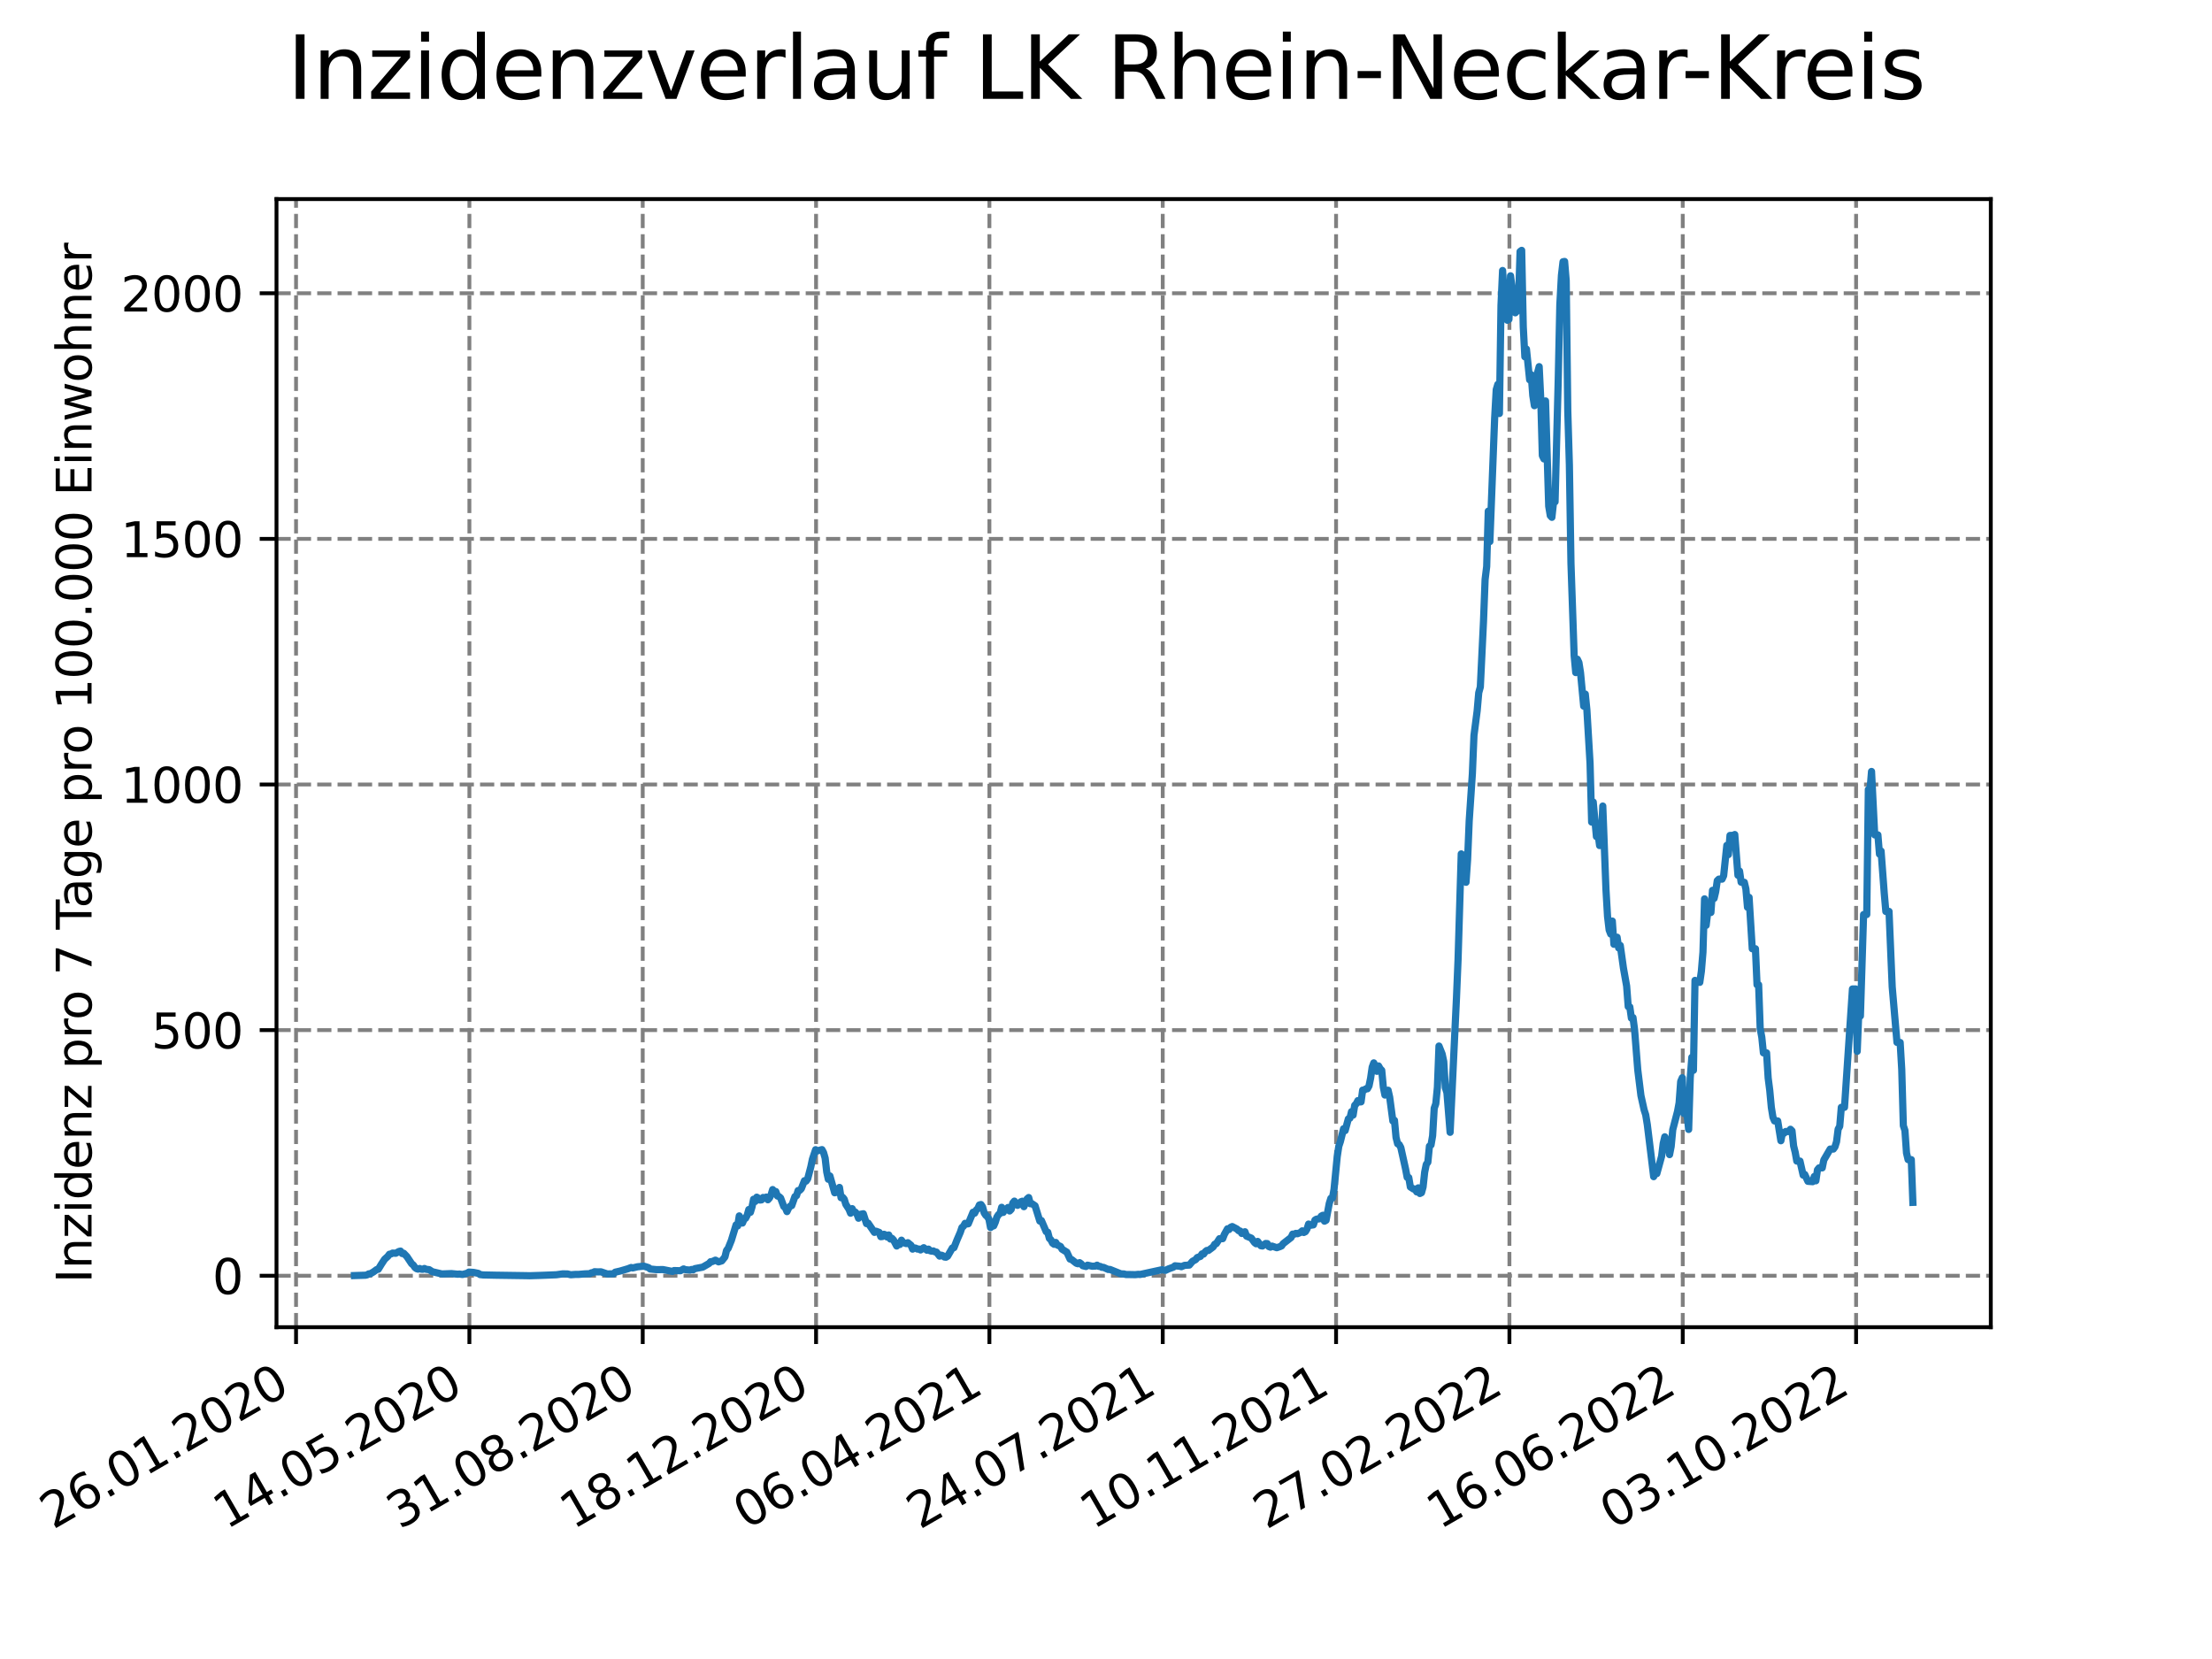 <?xml version="1.0" encoding="utf-8" standalone="no"?>
<!DOCTYPE svg PUBLIC "-//W3C//DTD SVG 1.1//EN"
  "http://www.w3.org/Graphics/SVG/1.1/DTD/svg11.dtd">
<svg xmlns:xlink="http://www.w3.org/1999/xlink" width="460.8pt" height="345.6pt" viewBox="0 0 460.8 345.6" xmlns="http://www.w3.org/2000/svg" version="1.1">
 <defs>
  <style type="text/css">*{stroke-linejoin: round; stroke-linecap: butt}</style>
 </defs>
 <g id="figure_1">
  <g id="patch_1">
   <path d="M 0 345.6 
L 460.8 345.6 
L 460.8 0 
L 0 0 
z
" style="fill: #ffffff"/>
  </g>
  <g id="axes_1">
   <g id="patch_2">
    <path d="M 57.6 276.48 
L 414.72 276.48 
L 414.72 41.472 
L 57.6 41.472 
z
" style="fill: #ffffff"/>
   </g>
   <g id="matplotlib.axis_1">
    <g id="xtick_1">
     <g id="line2d_1">
      <path d="M 61.672 276.48 
L 61.672 41.472 
" clip-path="url(#pbc1556f352)" style="fill: none; stroke-dasharray: 2.96,1.28; stroke-dashoffset: 0; stroke: #808080; stroke-width: 0.8"/>
     </g>
     <g id="line2d_2">
      <defs>
       <path id="m640ee817ec" d="M 0 0 
L 0 3.5 
" style="stroke: #000000; stroke-width: 0.8"/>
      </defs>
      <g>
       <use xlink:href="#m640ee817ec" x="61.672" y="276.48" style="stroke: #000000; stroke-width: 0.8"/>
      </g>
     </g>
     <g id="text_1">
      <!-- 26.01.2020 -->
      <g transform="translate(11.047 318.689) rotate(-30) scale(0.1 -0.1)">
       <defs>
        <path id="DejaVuSans-32" d="M 1228 531 
L 3431 531 
L 3431 0 
L 469 0 
L 469 531 
Q 828 903 1448 1529 
Q 2069 2156 2228 2338 
Q 2531 2678 2651 2914 
Q 2772 3150 2772 3378 
Q 2772 3750 2511 3984 
Q 2250 4219 1831 4219 
Q 1534 4219 1204 4116 
Q 875 4013 500 3803 
L 500 4441 
Q 881 4594 1212 4672 
Q 1544 4750 1819 4750 
Q 2544 4750 2975 4387 
Q 3406 4025 3406 3419 
Q 3406 3131 3298 2873 
Q 3191 2616 2906 2266 
Q 2828 2175 2409 1742 
Q 1991 1309 1228 531 
z
" transform="scale(0.016)"/>
        <path id="DejaVuSans-36" d="M 2113 2584 
Q 1688 2584 1439 2293 
Q 1191 2003 1191 1497 
Q 1191 994 1439 701 
Q 1688 409 2113 409 
Q 2538 409 2786 701 
Q 3034 994 3034 1497 
Q 3034 2003 2786 2293 
Q 2538 2584 2113 2584 
z
M 3366 4563 
L 3366 3988 
Q 3128 4100 2886 4159 
Q 2644 4219 2406 4219 
Q 1781 4219 1451 3797 
Q 1122 3375 1075 2522 
Q 1259 2794 1537 2939 
Q 1816 3084 2150 3084 
Q 2853 3084 3261 2657 
Q 3669 2231 3669 1497 
Q 3669 778 3244 343 
Q 2819 -91 2113 -91 
Q 1303 -91 875 529 
Q 447 1150 447 2328 
Q 447 3434 972 4092 
Q 1497 4750 2381 4750 
Q 2619 4750 2861 4703 
Q 3103 4656 3366 4563 
z
" transform="scale(0.016)"/>
        <path id="DejaVuSans-2e" d="M 684 794 
L 1344 794 
L 1344 0 
L 684 0 
L 684 794 
z
" transform="scale(0.016)"/>
        <path id="DejaVuSans-30" d="M 2034 4250 
Q 1547 4250 1301 3770 
Q 1056 3291 1056 2328 
Q 1056 1369 1301 889 
Q 1547 409 2034 409 
Q 2525 409 2770 889 
Q 3016 1369 3016 2328 
Q 3016 3291 2770 3770 
Q 2525 4250 2034 4250 
z
M 2034 4750 
Q 2819 4750 3233 4129 
Q 3647 3509 3647 2328 
Q 3647 1150 3233 529 
Q 2819 -91 2034 -91 
Q 1250 -91 836 529 
Q 422 1150 422 2328 
Q 422 3509 836 4129 
Q 1250 4750 2034 4750 
z
" transform="scale(0.016)"/>
        <path id="DejaVuSans-31" d="M 794 531 
L 1825 531 
L 1825 4091 
L 703 3866 
L 703 4441 
L 1819 4666 
L 2450 4666 
L 2450 531 
L 3481 531 
L 3481 0 
L 794 0 
L 794 531 
z
" transform="scale(0.016)"/>
       </defs>
       <use xlink:href="#DejaVuSans-32"/>
       <use xlink:href="#DejaVuSans-36" x="63.623"/>
       <use xlink:href="#DejaVuSans-2e" x="127.246"/>
       <use xlink:href="#DejaVuSans-30" x="159.033"/>
       <use xlink:href="#DejaVuSans-31" x="222.656"/>
       <use xlink:href="#DejaVuSans-2e" x="286.279"/>
       <use xlink:href="#DejaVuSans-32" x="318.066"/>
       <use xlink:href="#DejaVuSans-30" x="381.689"/>
       <use xlink:href="#DejaVuSans-32" x="445.312"/>
       <use xlink:href="#DejaVuSans-30" x="508.936"/>
      </g>
     </g>
    </g>
    <g id="xtick_2">
     <g id="line2d_3">
      <path d="M 97.782 276.48 
L 97.782 41.472 
" clip-path="url(#pbc1556f352)" style="fill: none; stroke-dasharray: 2.96,1.28; stroke-dashoffset: 0; stroke: #808080; stroke-width: 0.8"/>
     </g>
     <g id="line2d_4">
      <g>
       <use xlink:href="#m640ee817ec" x="97.782" y="276.48" style="stroke: #000000; stroke-width: 0.8"/>
      </g>
     </g>
     <g id="text_2">
      <!-- 14.05.2020 -->
      <g transform="translate(47.156 318.689) rotate(-30) scale(0.1 -0.1)">
       <defs>
        <path id="DejaVuSans-34" d="M 2419 4116 
L 825 1625 
L 2419 1625 
L 2419 4116 
z
M 2253 4666 
L 3047 4666 
L 3047 1625 
L 3713 1625 
L 3713 1100 
L 3047 1100 
L 3047 0 
L 2419 0 
L 2419 1100 
L 313 1100 
L 313 1709 
L 2253 4666 
z
" transform="scale(0.016)"/>
        <path id="DejaVuSans-35" d="M 691 4666 
L 3169 4666 
L 3169 4134 
L 1269 4134 
L 1269 2991 
Q 1406 3038 1543 3061 
Q 1681 3084 1819 3084 
Q 2600 3084 3056 2656 
Q 3513 2228 3513 1497 
Q 3513 744 3044 326 
Q 2575 -91 1722 -91 
Q 1428 -91 1123 -41 
Q 819 9 494 109 
L 494 744 
Q 775 591 1075 516 
Q 1375 441 1709 441 
Q 2250 441 2565 725 
Q 2881 1009 2881 1497 
Q 2881 1984 2565 2268 
Q 2250 2553 1709 2553 
Q 1456 2553 1204 2497 
Q 953 2441 691 2322 
L 691 4666 
z
" transform="scale(0.016)"/>
       </defs>
       <use xlink:href="#DejaVuSans-31"/>
       <use xlink:href="#DejaVuSans-34" x="63.623"/>
       <use xlink:href="#DejaVuSans-2e" x="127.246"/>
       <use xlink:href="#DejaVuSans-30" x="159.033"/>
       <use xlink:href="#DejaVuSans-35" x="222.656"/>
       <use xlink:href="#DejaVuSans-2e" x="286.279"/>
       <use xlink:href="#DejaVuSans-32" x="318.066"/>
       <use xlink:href="#DejaVuSans-30" x="381.689"/>
       <use xlink:href="#DejaVuSans-32" x="445.312"/>
       <use xlink:href="#DejaVuSans-30" x="508.936"/>
      </g>
     </g>
    </g>
    <g id="xtick_3">
     <g id="line2d_5">
      <path d="M 133.891 276.48 
L 133.891 41.472 
" clip-path="url(#pbc1556f352)" style="fill: none; stroke-dasharray: 2.96,1.28; stroke-dashoffset: 0; stroke: #808080; stroke-width: 0.8"/>
     </g>
     <g id="line2d_6">
      <g>
       <use xlink:href="#m640ee817ec" x="133.891" y="276.48" style="stroke: #000000; stroke-width: 0.8"/>
      </g>
     </g>
     <g id="text_3">
      <!-- 31.08.2020 -->
      <g transform="translate(83.266 318.689) rotate(-30) scale(0.1 -0.1)">
       <defs>
        <path id="DejaVuSans-33" d="M 2597 2516 
Q 3050 2419 3304 2112 
Q 3559 1806 3559 1356 
Q 3559 666 3084 287 
Q 2609 -91 1734 -91 
Q 1441 -91 1130 -33 
Q 819 25 488 141 
L 488 750 
Q 750 597 1062 519 
Q 1375 441 1716 441 
Q 2309 441 2620 675 
Q 2931 909 2931 1356 
Q 2931 1769 2642 2001 
Q 2353 2234 1838 2234 
L 1294 2234 
L 1294 2753 
L 1863 2753 
Q 2328 2753 2575 2939 
Q 2822 3125 2822 3475 
Q 2822 3834 2567 4026 
Q 2313 4219 1838 4219 
Q 1578 4219 1281 4162 
Q 984 4106 628 3988 
L 628 4550 
Q 988 4650 1302 4700 
Q 1616 4750 1894 4750 
Q 2613 4750 3031 4423 
Q 3450 4097 3450 3541 
Q 3450 3153 3228 2886 
Q 3006 2619 2597 2516 
z
" transform="scale(0.016)"/>
        <path id="DejaVuSans-38" d="M 2034 2216 
Q 1584 2216 1326 1975 
Q 1069 1734 1069 1313 
Q 1069 891 1326 650 
Q 1584 409 2034 409 
Q 2484 409 2743 651 
Q 3003 894 3003 1313 
Q 3003 1734 2745 1975 
Q 2488 2216 2034 2216 
z
M 1403 2484 
Q 997 2584 770 2862 
Q 544 3141 544 3541 
Q 544 4100 942 4425 
Q 1341 4750 2034 4750 
Q 2731 4750 3128 4425 
Q 3525 4100 3525 3541 
Q 3525 3141 3298 2862 
Q 3072 2584 2669 2484 
Q 3125 2378 3379 2068 
Q 3634 1759 3634 1313 
Q 3634 634 3220 271 
Q 2806 -91 2034 -91 
Q 1263 -91 848 271 
Q 434 634 434 1313 
Q 434 1759 690 2068 
Q 947 2378 1403 2484 
z
M 1172 3481 
Q 1172 3119 1398 2916 
Q 1625 2713 2034 2713 
Q 2441 2713 2670 2916 
Q 2900 3119 2900 3481 
Q 2900 3844 2670 4047 
Q 2441 4250 2034 4250 
Q 1625 4250 1398 4047 
Q 1172 3844 1172 3481 
z
" transform="scale(0.016)"/>
       </defs>
       <use xlink:href="#DejaVuSans-33"/>
       <use xlink:href="#DejaVuSans-31" x="63.623"/>
       <use xlink:href="#DejaVuSans-2e" x="127.246"/>
       <use xlink:href="#DejaVuSans-30" x="159.033"/>
       <use xlink:href="#DejaVuSans-38" x="222.656"/>
       <use xlink:href="#DejaVuSans-2e" x="286.279"/>
       <use xlink:href="#DejaVuSans-32" x="318.066"/>
       <use xlink:href="#DejaVuSans-30" x="381.689"/>
       <use xlink:href="#DejaVuSans-32" x="445.312"/>
       <use xlink:href="#DejaVuSans-30" x="508.936"/>
      </g>
     </g>
    </g>
    <g id="xtick_4">
     <g id="line2d_7">
      <path d="M 170.001 276.48 
L 170.001 41.472 
" clip-path="url(#pbc1556f352)" style="fill: none; stroke-dasharray: 2.96,1.28; stroke-dashoffset: 0; stroke: #808080; stroke-width: 0.8"/>
     </g>
     <g id="line2d_8">
      <g>
       <use xlink:href="#m640ee817ec" x="170.001" y="276.48" style="stroke: #000000; stroke-width: 0.8"/>
      </g>
     </g>
     <g id="text_4">
      <!-- 18.12.2020 -->
      <g transform="translate(119.375 318.689) rotate(-30) scale(0.1 -0.1)">
       <use xlink:href="#DejaVuSans-31"/>
       <use xlink:href="#DejaVuSans-38" x="63.623"/>
       <use xlink:href="#DejaVuSans-2e" x="127.246"/>
       <use xlink:href="#DejaVuSans-31" x="159.033"/>
       <use xlink:href="#DejaVuSans-32" x="222.656"/>
       <use xlink:href="#DejaVuSans-2e" x="286.279"/>
       <use xlink:href="#DejaVuSans-32" x="318.066"/>
       <use xlink:href="#DejaVuSans-30" x="381.689"/>
       <use xlink:href="#DejaVuSans-32" x="445.312"/>
       <use xlink:href="#DejaVuSans-30" x="508.936"/>
      </g>
     </g>
    </g>
    <g id="xtick_5">
     <g id="line2d_9">
      <path d="M 206.11 276.48 
L 206.11 41.472 
" clip-path="url(#pbc1556f352)" style="fill: none; stroke-dasharray: 2.96,1.28; stroke-dashoffset: 0; stroke: #808080; stroke-width: 0.8"/>
     </g>
     <g id="line2d_10">
      <g>
       <use xlink:href="#m640ee817ec" x="206.11" y="276.48" style="stroke: #000000; stroke-width: 0.8"/>
      </g>
     </g>
     <g id="text_5">
      <!-- 06.04.2021 -->
      <g transform="translate(155.485 318.689) rotate(-30) scale(0.1 -0.1)">
       <use xlink:href="#DejaVuSans-30"/>
       <use xlink:href="#DejaVuSans-36" x="63.623"/>
       <use xlink:href="#DejaVuSans-2e" x="127.246"/>
       <use xlink:href="#DejaVuSans-30" x="159.033"/>
       <use xlink:href="#DejaVuSans-34" x="222.656"/>
       <use xlink:href="#DejaVuSans-2e" x="286.279"/>
       <use xlink:href="#DejaVuSans-32" x="318.066"/>
       <use xlink:href="#DejaVuSans-30" x="381.689"/>
       <use xlink:href="#DejaVuSans-32" x="445.312"/>
       <use xlink:href="#DejaVuSans-31" x="508.936"/>
      </g>
     </g>
    </g>
    <g id="xtick_6">
     <g id="line2d_11">
      <path d="M 242.22 276.48 
L 242.22 41.472 
" clip-path="url(#pbc1556f352)" style="fill: none; stroke-dasharray: 2.96,1.28; stroke-dashoffset: 0; stroke: #808080; stroke-width: 0.8"/>
     </g>
     <g id="line2d_12">
      <g>
       <use xlink:href="#m640ee817ec" x="242.22" y="276.48" style="stroke: #000000; stroke-width: 0.8"/>
      </g>
     </g>
     <g id="text_6">
      <!-- 24.07.2021 -->
      <g transform="translate(191.594 318.689) rotate(-30) scale(0.1 -0.1)">
       <defs>
        <path id="DejaVuSans-37" d="M 525 4666 
L 3525 4666 
L 3525 4397 
L 1831 0 
L 1172 0 
L 2766 4134 
L 525 4134 
L 525 4666 
z
" transform="scale(0.016)"/>
       </defs>
       <use xlink:href="#DejaVuSans-32"/>
       <use xlink:href="#DejaVuSans-34" x="63.623"/>
       <use xlink:href="#DejaVuSans-2e" x="127.246"/>
       <use xlink:href="#DejaVuSans-30" x="159.033"/>
       <use xlink:href="#DejaVuSans-37" x="222.656"/>
       <use xlink:href="#DejaVuSans-2e" x="286.279"/>
       <use xlink:href="#DejaVuSans-32" x="318.066"/>
       <use xlink:href="#DejaVuSans-30" x="381.689"/>
       <use xlink:href="#DejaVuSans-32" x="445.312"/>
       <use xlink:href="#DejaVuSans-31" x="508.936"/>
      </g>
     </g>
    </g>
    <g id="xtick_7">
     <g id="line2d_13">
      <path d="M 278.329 276.48 
L 278.329 41.472 
" clip-path="url(#pbc1556f352)" style="fill: none; stroke-dasharray: 2.96,1.28; stroke-dashoffset: 0; stroke: #808080; stroke-width: 0.8"/>
     </g>
     <g id="line2d_14">
      <g>
       <use xlink:href="#m640ee817ec" x="278.329" y="276.48" style="stroke: #000000; stroke-width: 0.8"/>
      </g>
     </g>
     <g id="text_7">
      <!-- 10.11.2021 -->
      <g transform="translate(227.704 318.689) rotate(-30) scale(0.1 -0.1)">
       <use xlink:href="#DejaVuSans-31"/>
       <use xlink:href="#DejaVuSans-30" x="63.623"/>
       <use xlink:href="#DejaVuSans-2e" x="127.246"/>
       <use xlink:href="#DejaVuSans-31" x="159.033"/>
       <use xlink:href="#DejaVuSans-31" x="222.656"/>
       <use xlink:href="#DejaVuSans-2e" x="286.279"/>
       <use xlink:href="#DejaVuSans-32" x="318.066"/>
       <use xlink:href="#DejaVuSans-30" x="381.689"/>
       <use xlink:href="#DejaVuSans-32" x="445.312"/>
       <use xlink:href="#DejaVuSans-31" x="508.936"/>
      </g>
     </g>
    </g>
    <g id="xtick_8">
     <g id="line2d_15">
      <path d="M 314.439 276.48 
L 314.439 41.472 
" clip-path="url(#pbc1556f352)" style="fill: none; stroke-dasharray: 2.96,1.28; stroke-dashoffset: 0; stroke: #808080; stroke-width: 0.8"/>
     </g>
     <g id="line2d_16">
      <g>
       <use xlink:href="#m640ee817ec" x="314.439" y="276.48" style="stroke: #000000; stroke-width: 0.8"/>
      </g>
     </g>
     <g id="text_8">
      <!-- 27.02.2022 -->
      <g transform="translate(263.814 318.689) rotate(-30) scale(0.1 -0.1)">
       <use xlink:href="#DejaVuSans-32"/>
       <use xlink:href="#DejaVuSans-37" x="63.623"/>
       <use xlink:href="#DejaVuSans-2e" x="127.246"/>
       <use xlink:href="#DejaVuSans-30" x="159.033"/>
       <use xlink:href="#DejaVuSans-32" x="222.656"/>
       <use xlink:href="#DejaVuSans-2e" x="286.279"/>
       <use xlink:href="#DejaVuSans-32" x="318.066"/>
       <use xlink:href="#DejaVuSans-30" x="381.689"/>
       <use xlink:href="#DejaVuSans-32" x="445.312"/>
       <use xlink:href="#DejaVuSans-32" x="508.936"/>
      </g>
     </g>
    </g>
    <g id="xtick_9">
     <g id="line2d_17">
      <path d="M 350.548 276.48 
L 350.548 41.472 
" clip-path="url(#pbc1556f352)" style="fill: none; stroke-dasharray: 2.96,1.28; stroke-dashoffset: 0; stroke: #808080; stroke-width: 0.8"/>
     </g>
     <g id="line2d_18">
      <g>
       <use xlink:href="#m640ee817ec" x="350.548" y="276.48" style="stroke: #000000; stroke-width: 0.8"/>
      </g>
     </g>
     <g id="text_9">
      <!-- 16.06.2022 -->
      <g transform="translate(299.923 318.689) rotate(-30) scale(0.1 -0.1)">
       <use xlink:href="#DejaVuSans-31"/>
       <use xlink:href="#DejaVuSans-36" x="63.623"/>
       <use xlink:href="#DejaVuSans-2e" x="127.246"/>
       <use xlink:href="#DejaVuSans-30" x="159.033"/>
       <use xlink:href="#DejaVuSans-36" x="222.656"/>
       <use xlink:href="#DejaVuSans-2e" x="286.279"/>
       <use xlink:href="#DejaVuSans-32" x="318.066"/>
       <use xlink:href="#DejaVuSans-30" x="381.689"/>
       <use xlink:href="#DejaVuSans-32" x="445.312"/>
       <use xlink:href="#DejaVuSans-32" x="508.936"/>
      </g>
     </g>
    </g>
    <g id="xtick_10">
     <g id="line2d_19">
      <path d="M 386.658 276.48 
L 386.658 41.472 
" clip-path="url(#pbc1556f352)" style="fill: none; stroke-dasharray: 2.96,1.28; stroke-dashoffset: 0; stroke: #808080; stroke-width: 0.8"/>
     </g>
     <g id="line2d_20">
      <g>
       <use xlink:href="#m640ee817ec" x="386.658" y="276.48" style="stroke: #000000; stroke-width: 0.8"/>
      </g>
     </g>
     <g id="text_10">
      <!-- 03.10.2022 -->
      <g transform="translate(336.033 318.689) rotate(-30) scale(0.1 -0.1)">
       <use xlink:href="#DejaVuSans-30"/>
       <use xlink:href="#DejaVuSans-33" x="63.623"/>
       <use xlink:href="#DejaVuSans-2e" x="127.246"/>
       <use xlink:href="#DejaVuSans-31" x="159.033"/>
       <use xlink:href="#DejaVuSans-30" x="222.656"/>
       <use xlink:href="#DejaVuSans-2e" x="286.279"/>
       <use xlink:href="#DejaVuSans-32" x="318.066"/>
       <use xlink:href="#DejaVuSans-30" x="381.689"/>
       <use xlink:href="#DejaVuSans-32" x="445.312"/>
       <use xlink:href="#DejaVuSans-32" x="508.936"/>
      </g>
     </g>
    </g>
   </g>
   <g id="matplotlib.axis_2">
    <g id="ytick_1">
     <g id="line2d_21">
      <path d="M 57.6 265.76 
L 414.72 265.76 
" clip-path="url(#pbc1556f352)" style="fill: none; stroke-dasharray: 2.96,1.28; stroke-dashoffset: 0; stroke: #808080; stroke-width: 0.8"/>
     </g>
     <g id="line2d_22">
      <defs>
       <path id="mfac6e2c448" d="M 0 0 
L -3.5 0 
" style="stroke: #000000; stroke-width: 0.8"/>
      </defs>
      <g>
       <use xlink:href="#mfac6e2c448" x="57.6" y="265.76" style="stroke: #000000; stroke-width: 0.8"/>
      </g>
     </g>
     <g id="text_11">
      <!-- 0 -->
      <g transform="translate(44.237 269.56) scale(0.1 -0.1)">
       <use xlink:href="#DejaVuSans-30"/>
      </g>
     </g>
    </g>
    <g id="ytick_2">
     <g id="line2d_23">
      <path d="M 57.6 214.593 
L 414.72 214.593 
" clip-path="url(#pbc1556f352)" style="fill: none; stroke-dasharray: 2.96,1.28; stroke-dashoffset: 0; stroke: #808080; stroke-width: 0.8"/>
     </g>
     <g id="line2d_24">
      <g>
       <use xlink:href="#mfac6e2c448" x="57.6" y="214.593" style="stroke: #000000; stroke-width: 0.8"/>
      </g>
     </g>
     <g id="text_12">
      <!-- 500 -->
      <g transform="translate(31.512 218.392) scale(0.1 -0.1)">
       <use xlink:href="#DejaVuSans-35"/>
       <use xlink:href="#DejaVuSans-30" x="63.623"/>
       <use xlink:href="#DejaVuSans-30" x="127.246"/>
      </g>
     </g>
    </g>
    <g id="ytick_3">
     <g id="line2d_25">
      <path d="M 57.6 163.426 
L 414.72 163.426 
" clip-path="url(#pbc1556f352)" style="fill: none; stroke-dasharray: 2.96,1.28; stroke-dashoffset: 0; stroke: #808080; stroke-width: 0.8"/>
     </g>
     <g id="line2d_26">
      <g>
       <use xlink:href="#mfac6e2c448" x="57.6" y="163.426" style="stroke: #000000; stroke-width: 0.8"/>
      </g>
     </g>
     <g id="text_13">
      <!-- 1000 -->
      <g transform="translate(25.15 167.225) scale(0.1 -0.1)">
       <use xlink:href="#DejaVuSans-31"/>
       <use xlink:href="#DejaVuSans-30" x="63.623"/>
       <use xlink:href="#DejaVuSans-30" x="127.246"/>
       <use xlink:href="#DejaVuSans-30" x="190.869"/>
      </g>
     </g>
    </g>
    <g id="ytick_4">
     <g id="line2d_27">
      <path d="M 57.6 112.259 
L 414.72 112.259 
" clip-path="url(#pbc1556f352)" style="fill: none; stroke-dasharray: 2.96,1.28; stroke-dashoffset: 0; stroke: #808080; stroke-width: 0.8"/>
     </g>
     <g id="line2d_28">
      <g>
       <use xlink:href="#mfac6e2c448" x="57.6" y="112.259" style="stroke: #000000; stroke-width: 0.8"/>
      </g>
     </g>
     <g id="text_14">
      <!-- 1500 -->
      <g transform="translate(25.15 116.058) scale(0.1 -0.1)">
       <use xlink:href="#DejaVuSans-31"/>
       <use xlink:href="#DejaVuSans-35" x="63.623"/>
       <use xlink:href="#DejaVuSans-30" x="127.246"/>
       <use xlink:href="#DejaVuSans-30" x="190.869"/>
      </g>
     </g>
    </g>
    <g id="ytick_5">
     <g id="line2d_29">
      <path d="M 57.6 61.091 
L 414.72 61.091 
" clip-path="url(#pbc1556f352)" style="fill: none; stroke-dasharray: 2.96,1.28; stroke-dashoffset: 0; stroke: #808080; stroke-width: 0.8"/>
     </g>
     <g id="line2d_30">
      <g>
       <use xlink:href="#mfac6e2c448" x="57.6" y="61.091" style="stroke: #000000; stroke-width: 0.8"/>
      </g>
     </g>
     <g id="text_15">
      <!-- 2000 -->
      <g transform="translate(25.15 64.891) scale(0.1 -0.1)">
       <use xlink:href="#DejaVuSans-32"/>
       <use xlink:href="#DejaVuSans-30" x="63.623"/>
       <use xlink:href="#DejaVuSans-30" x="127.246"/>
       <use xlink:href="#DejaVuSans-30" x="190.869"/>
      </g>
     </g>
    </g>
    <g id="text_16">
     <!-- Inzidenz pro 7 Tage pro 100.000 Einwohner -->
     <g transform="translate(19.07 267.301) rotate(-90) scale(0.1 -0.1)">
      <defs>
       <path id="DejaVuSans-49" d="M 628 4666 
L 1259 4666 
L 1259 0 
L 628 0 
L 628 4666 
z
" transform="scale(0.016)"/>
       <path id="DejaVuSans-6e" d="M 3513 2113 
L 3513 0 
L 2938 0 
L 2938 2094 
Q 2938 2591 2744 2837 
Q 2550 3084 2163 3084 
Q 1697 3084 1428 2787 
Q 1159 2491 1159 1978 
L 1159 0 
L 581 0 
L 581 3500 
L 1159 3500 
L 1159 2956 
Q 1366 3272 1645 3428 
Q 1925 3584 2291 3584 
Q 2894 3584 3203 3211 
Q 3513 2838 3513 2113 
z
" transform="scale(0.016)"/>
       <path id="DejaVuSans-7a" d="M 353 3500 
L 3084 3500 
L 3084 2975 
L 922 459 
L 3084 459 
L 3084 0 
L 275 0 
L 275 525 
L 2438 3041 
L 353 3041 
L 353 3500 
z
" transform="scale(0.016)"/>
       <path id="DejaVuSans-69" d="M 603 3500 
L 1178 3500 
L 1178 0 
L 603 0 
L 603 3500 
z
M 603 4863 
L 1178 4863 
L 1178 4134 
L 603 4134 
L 603 4863 
z
" transform="scale(0.016)"/>
       <path id="DejaVuSans-64" d="M 2906 2969 
L 2906 4863 
L 3481 4863 
L 3481 0 
L 2906 0 
L 2906 525 
Q 2725 213 2448 61 
Q 2172 -91 1784 -91 
Q 1150 -91 751 415 
Q 353 922 353 1747 
Q 353 2572 751 3078 
Q 1150 3584 1784 3584 
Q 2172 3584 2448 3432 
Q 2725 3281 2906 2969 
z
M 947 1747 
Q 947 1113 1208 752 
Q 1469 391 1925 391 
Q 2381 391 2643 752 
Q 2906 1113 2906 1747 
Q 2906 2381 2643 2742 
Q 2381 3103 1925 3103 
Q 1469 3103 1208 2742 
Q 947 2381 947 1747 
z
" transform="scale(0.016)"/>
       <path id="DejaVuSans-65" d="M 3597 1894 
L 3597 1613 
L 953 1613 
Q 991 1019 1311 708 
Q 1631 397 2203 397 
Q 2534 397 2845 478 
Q 3156 559 3463 722 
L 3463 178 
Q 3153 47 2828 -22 
Q 2503 -91 2169 -91 
Q 1331 -91 842 396 
Q 353 884 353 1716 
Q 353 2575 817 3079 
Q 1281 3584 2069 3584 
Q 2775 3584 3186 3129 
Q 3597 2675 3597 1894 
z
M 3022 2063 
Q 3016 2534 2758 2815 
Q 2500 3097 2075 3097 
Q 1594 3097 1305 2825 
Q 1016 2553 972 2059 
L 3022 2063 
z
" transform="scale(0.016)"/>
       <path id="DejaVuSans-20" transform="scale(0.016)"/>
       <path id="DejaVuSans-70" d="M 1159 525 
L 1159 -1331 
L 581 -1331 
L 581 3500 
L 1159 3500 
L 1159 2969 
Q 1341 3281 1617 3432 
Q 1894 3584 2278 3584 
Q 2916 3584 3314 3078 
Q 3713 2572 3713 1747 
Q 3713 922 3314 415 
Q 2916 -91 2278 -91 
Q 1894 -91 1617 61 
Q 1341 213 1159 525 
z
M 3116 1747 
Q 3116 2381 2855 2742 
Q 2594 3103 2138 3103 
Q 1681 3103 1420 2742 
Q 1159 2381 1159 1747 
Q 1159 1113 1420 752 
Q 1681 391 2138 391 
Q 2594 391 2855 752 
Q 3116 1113 3116 1747 
z
" transform="scale(0.016)"/>
       <path id="DejaVuSans-72" d="M 2631 2963 
Q 2534 3019 2420 3045 
Q 2306 3072 2169 3072 
Q 1681 3072 1420 2755 
Q 1159 2438 1159 1844 
L 1159 0 
L 581 0 
L 581 3500 
L 1159 3500 
L 1159 2956 
Q 1341 3275 1631 3429 
Q 1922 3584 2338 3584 
Q 2397 3584 2469 3576 
Q 2541 3569 2628 3553 
L 2631 2963 
z
" transform="scale(0.016)"/>
       <path id="DejaVuSans-6f" d="M 1959 3097 
Q 1497 3097 1228 2736 
Q 959 2375 959 1747 
Q 959 1119 1226 758 
Q 1494 397 1959 397 
Q 2419 397 2687 759 
Q 2956 1122 2956 1747 
Q 2956 2369 2687 2733 
Q 2419 3097 1959 3097 
z
M 1959 3584 
Q 2709 3584 3137 3096 
Q 3566 2609 3566 1747 
Q 3566 888 3137 398 
Q 2709 -91 1959 -91 
Q 1206 -91 779 398 
Q 353 888 353 1747 
Q 353 2609 779 3096 
Q 1206 3584 1959 3584 
z
" transform="scale(0.016)"/>
       <path id="DejaVuSans-54" d="M -19 4666 
L 3928 4666 
L 3928 4134 
L 2272 4134 
L 2272 0 
L 1638 0 
L 1638 4134 
L -19 4134 
L -19 4666 
z
" transform="scale(0.016)"/>
       <path id="DejaVuSans-61" d="M 2194 1759 
Q 1497 1759 1228 1600 
Q 959 1441 959 1056 
Q 959 750 1161 570 
Q 1363 391 1709 391 
Q 2188 391 2477 730 
Q 2766 1069 2766 1631 
L 2766 1759 
L 2194 1759 
z
M 3341 1997 
L 3341 0 
L 2766 0 
L 2766 531 
Q 2569 213 2275 61 
Q 1981 -91 1556 -91 
Q 1019 -91 701 211 
Q 384 513 384 1019 
Q 384 1609 779 1909 
Q 1175 2209 1959 2209 
L 2766 2209 
L 2766 2266 
Q 2766 2663 2505 2880 
Q 2244 3097 1772 3097 
Q 1472 3097 1187 3025 
Q 903 2953 641 2809 
L 641 3341 
Q 956 3463 1253 3523 
Q 1550 3584 1831 3584 
Q 2591 3584 2966 3190 
Q 3341 2797 3341 1997 
z
" transform="scale(0.016)"/>
       <path id="DejaVuSans-67" d="M 2906 1791 
Q 2906 2416 2648 2759 
Q 2391 3103 1925 3103 
Q 1463 3103 1205 2759 
Q 947 2416 947 1791 
Q 947 1169 1205 825 
Q 1463 481 1925 481 
Q 2391 481 2648 825 
Q 2906 1169 2906 1791 
z
M 3481 434 
Q 3481 -459 3084 -895 
Q 2688 -1331 1869 -1331 
Q 1566 -1331 1297 -1286 
Q 1028 -1241 775 -1147 
L 775 -588 
Q 1028 -725 1275 -790 
Q 1522 -856 1778 -856 
Q 2344 -856 2625 -561 
Q 2906 -266 2906 331 
L 2906 616 
Q 2728 306 2450 153 
Q 2172 0 1784 0 
Q 1141 0 747 490 
Q 353 981 353 1791 
Q 353 2603 747 3093 
Q 1141 3584 1784 3584 
Q 2172 3584 2450 3431 
Q 2728 3278 2906 2969 
L 2906 3500 
L 3481 3500 
L 3481 434 
z
" transform="scale(0.016)"/>
       <path id="DejaVuSans-45" d="M 628 4666 
L 3578 4666 
L 3578 4134 
L 1259 4134 
L 1259 2753 
L 3481 2753 
L 3481 2222 
L 1259 2222 
L 1259 531 
L 3634 531 
L 3634 0 
L 628 0 
L 628 4666 
z
" transform="scale(0.016)"/>
       <path id="DejaVuSans-77" d="M 269 3500 
L 844 3500 
L 1563 769 
L 2278 3500 
L 2956 3500 
L 3675 769 
L 4391 3500 
L 4966 3500 
L 4050 0 
L 3372 0 
L 2619 2869 
L 1863 0 
L 1184 0 
L 269 3500 
z
" transform="scale(0.016)"/>
       <path id="DejaVuSans-68" d="M 3513 2113 
L 3513 0 
L 2938 0 
L 2938 2094 
Q 2938 2591 2744 2837 
Q 2550 3084 2163 3084 
Q 1697 3084 1428 2787 
Q 1159 2491 1159 1978 
L 1159 0 
L 581 0 
L 581 4863 
L 1159 4863 
L 1159 2956 
Q 1366 3272 1645 3428 
Q 1925 3584 2291 3584 
Q 2894 3584 3203 3211 
Q 3513 2838 3513 2113 
z
" transform="scale(0.016)"/>
      </defs>
      <use xlink:href="#DejaVuSans-49"/>
      <use xlink:href="#DejaVuSans-6e" x="29.492"/>
      <use xlink:href="#DejaVuSans-7a" x="92.871"/>
      <use xlink:href="#DejaVuSans-69" x="145.361"/>
      <use xlink:href="#DejaVuSans-64" x="173.145"/>
      <use xlink:href="#DejaVuSans-65" x="236.621"/>
      <use xlink:href="#DejaVuSans-6e" x="298.145"/>
      <use xlink:href="#DejaVuSans-7a" x="361.523"/>
      <use xlink:href="#DejaVuSans-20" x="414.014"/>
      <use xlink:href="#DejaVuSans-70" x="445.801"/>
      <use xlink:href="#DejaVuSans-72" x="509.277"/>
      <use xlink:href="#DejaVuSans-6f" x="548.141"/>
      <use xlink:href="#DejaVuSans-20" x="609.322"/>
      <use xlink:href="#DejaVuSans-37" x="641.109"/>
      <use xlink:href="#DejaVuSans-20" x="704.732"/>
      <use xlink:href="#DejaVuSans-54" x="736.52"/>
      <use xlink:href="#DejaVuSans-61" x="781.104"/>
      <use xlink:href="#DejaVuSans-67" x="842.383"/>
      <use xlink:href="#DejaVuSans-65" x="905.859"/>
      <use xlink:href="#DejaVuSans-20" x="967.383"/>
      <use xlink:href="#DejaVuSans-70" x="999.17"/>
      <use xlink:href="#DejaVuSans-72" x="1062.646"/>
      <use xlink:href="#DejaVuSans-6f" x="1101.51"/>
      <use xlink:href="#DejaVuSans-20" x="1162.691"/>
      <use xlink:href="#DejaVuSans-31" x="1194.479"/>
      <use xlink:href="#DejaVuSans-30" x="1258.102"/>
      <use xlink:href="#DejaVuSans-30" x="1321.725"/>
      <use xlink:href="#DejaVuSans-2e" x="1385.348"/>
      <use xlink:href="#DejaVuSans-30" x="1417.135"/>
      <use xlink:href="#DejaVuSans-30" x="1480.758"/>
      <use xlink:href="#DejaVuSans-30" x="1544.381"/>
      <use xlink:href="#DejaVuSans-20" x="1608.004"/>
      <use xlink:href="#DejaVuSans-45" x="1639.791"/>
      <use xlink:href="#DejaVuSans-69" x="1702.975"/>
      <use xlink:href="#DejaVuSans-6e" x="1730.758"/>
      <use xlink:href="#DejaVuSans-77" x="1794.137"/>
      <use xlink:href="#DejaVuSans-6f" x="1875.924"/>
      <use xlink:href="#DejaVuSans-68" x="1937.105"/>
      <use xlink:href="#DejaVuSans-6e" x="2000.484"/>
      <use xlink:href="#DejaVuSans-65" x="2063.863"/>
      <use xlink:href="#DejaVuSans-72" x="2125.387"/>
     </g>
    </g>
   </g>
   <g id="line2d_31">
    <path d="M 73.833 265.723 
L 76.152 265.649 
L 76.483 265.574 
L 76.814 265.369 
L 77.146 265.35 
L 77.808 264.958 
L 78.471 264.473 
L 78.802 264.417 
L 79.464 263.334 
L 80.127 262.327 
L 80.79 261.729 
L 81.121 261.282 
L 81.452 261.226 
L 81.783 261.039 
L 82.446 261.076 
L 83.109 260.703 
L 83.44 260.628 
L 83.771 261.132 
L 84.102 261.076 
L 84.765 261.767 
L 85.759 263.26 
L 86.09 263.521 
L 86.421 264.006 
L 86.753 264.286 
L 87.084 264.379 
L 87.415 264.249 
L 87.746 264.398 
L 88.078 264.417 
L 88.409 264.249 
L 88.74 264.417 
L 89.403 264.491 
L 90.065 264.921 
L 92.053 265.387 
L 94.041 265.313 
L 95.366 265.443 
L 95.697 265.406 
L 96.36 265.499 
L 97.354 265.219 
L 97.685 264.995 
L 98.679 265.07 
L 99.673 265.275 
L 100.004 265.518 
L 100.666 265.593 
L 103.317 265.649 
L 109.611 265.742 
L 110.274 265.76 
L 112.593 265.686 
L 113.586 265.649 
L 115.905 265.555 
L 117.23 265.369 
L 118.224 265.387 
L 118.887 265.555 
L 119.881 265.481 
L 120.543 265.481 
L 121.868 265.369 
L 122.862 265.331 
L 123.193 265.145 
L 123.525 265.107 
L 123.856 264.921 
L 124.519 264.958 
L 125.181 264.939 
L 126.506 265.387 
L 127.831 265.35 
L 128.163 265.014 
L 129.157 264.79 
L 130.813 264.305 
L 131.475 264.044 
L 131.807 264.137 
L 132.801 263.894 
L 134.126 263.764 
L 134.788 263.969 
L 135.12 264.081 
L 135.451 264.361 
L 136.776 264.491 
L 138.101 264.473 
L 140.089 264.865 
L 140.42 264.678 
L 141.745 264.715 
L 142.408 264.342 
L 142.739 264.491 
L 143.733 264.585 
L 144.064 264.454 
L 144.395 264.529 
L 144.727 264.286 
L 146.383 263.969 
L 147.708 263.204 
L 148.039 262.831 
L 148.371 262.812 
L 149.033 262.513 
L 149.696 262.868 
L 150.358 262.663 
L 151.021 261.841 
L 151.352 260.479 
L 151.684 260.069 
L 152.346 258.426 
L 153.34 255.16 
L 153.671 255.384 
L 154.003 253.294 
L 154.334 253.854 
L 154.665 254.787 
L 154.996 254.003 
L 155.328 253.779 
L 155.659 253.145 
L 155.99 251.969 
L 156.321 252.548 
L 156.653 251.447 
L 156.984 249.823 
L 157.315 250.29 
L 157.647 249.394 
L 157.978 249.599 
L 158.309 249.991 
L 158.64 249.954 
L 158.972 249.45 
L 159.303 249.599 
L 159.634 249.375 
L 159.966 249.935 
L 160.297 249.562 
L 160.628 248.89 
L 160.959 247.808 
L 161.291 248.218 
L 161.622 248.218 
L 161.953 249.151 
L 162.285 249.263 
L 162.616 249.562 
L 163.278 251.335 
L 163.61 251.615 
L 163.941 252.398 
L 164.272 251.689 
L 164.603 251.26 
L 164.935 251.148 
L 165.597 249.263 
L 165.929 249.077 
L 166.26 248.013 
L 166.591 247.976 
L 166.922 247.64 
L 167.585 245.96 
L 167.916 246.053 
L 168.248 245.587 
L 168.91 243.067 
L 169.241 241.481 
L 169.904 239.503 
L 170.235 239.764 
L 171.229 239.484 
L 171.56 240.1 
L 171.892 241.257 
L 172.223 244.15 
L 172.554 245.661 
L 172.885 244.971 
L 173.879 248.479 
L 174.211 248.032 
L 174.542 248.442 
L 174.873 247.36 
L 175.204 249.506 
L 175.536 249.413 
L 175.867 249.804 
L 176.198 250.887 
L 176.861 251.913 
L 177.192 252.734 
L 177.523 251.783 
L 177.855 252.454 
L 178.186 252.51 
L 178.517 252.902 
L 178.849 253.779 
L 179.18 252.977 
L 179.842 252.846 
L 180.505 254.899 
L 180.836 254.787 
L 182.161 256.728 
L 182.493 256.485 
L 183.155 256.728 
L 183.486 257.624 
L 183.818 257.586 
L 184.149 257.12 
L 184.48 257.251 
L 184.812 257.698 
L 185.143 257.269 
L 185.474 258.109 
L 185.805 257.96 
L 186.137 258.314 
L 186.799 259.565 
L 187.131 258.967 
L 187.462 259.247 
L 187.793 258.352 
L 188.124 258.837 
L 188.787 259.061 
L 189.118 258.874 
L 189.781 259.415 
L 190.112 260.218 
L 190.443 259.957 
L 190.775 260.013 
L 191.106 260.199 
L 191.437 260.199 
L 191.768 260.386 
L 192.431 259.919 
L 193.094 260.442 
L 193.425 260.218 
L 193.756 260.554 
L 194.087 260.647 
L 194.419 260.591 
L 194.75 260.778 
L 195.081 260.834 
L 195.744 261.673 
L 196.075 261.468 
L 196.406 261.58 
L 196.738 261.86 
L 197.069 261.897 
L 197.4 261.692 
L 198.394 259.975 
L 198.725 259.919 
L 199.388 258.24 
L 200.05 256.709 
L 200.382 255.72 
L 200.713 255.44 
L 201.044 254.843 
L 201.376 254.974 
L 201.707 254.936 
L 202.701 252.529 
L 203.032 252.734 
L 203.363 252.081 
L 203.695 251.764 
L 204.026 251.017 
L 204.357 250.924 
L 204.688 251.428 
L 205.02 252.66 
L 205.351 253.164 
L 205.682 253.444 
L 206.014 253.966 
L 206.345 255.72 
L 206.676 255.459 
L 207.007 255.366 
L 207.339 254.601 
L 207.67 253.537 
L 208.001 253.033 
L 208.332 252.772 
L 208.664 251.503 
L 208.995 252.566 
L 209.326 251.857 
L 209.658 251.895 
L 209.989 251.54 
L 210.32 252.268 
L 210.651 251.932 
L 210.983 250.607 
L 211.314 250.215 
L 211.645 250.887 
L 211.977 251.092 
L 212.308 250.868 
L 212.639 250.364 
L 212.97 250.234 
L 213.302 251.372 
L 213.964 249.748 
L 214.296 249.468 
L 214.627 250.756 
L 214.958 250.738 
L 215.621 251.185 
L 216.614 254.377 
L 216.946 254.265 
L 217.94 256.579 
L 218.271 256.691 
L 218.602 257.978 
L 218.933 258.296 
L 219.265 258.967 
L 219.596 259.21 
L 219.927 258.818 
L 220.259 259.359 
L 220.921 259.658 
L 221.252 260.237 
L 222.246 260.852 
L 222.909 262.289 
L 223.24 262.383 
L 224.234 263.166 
L 224.565 263.26 
L 224.896 263.036 
L 225.228 263.278 
L 225.559 263.67 
L 226.222 263.838 
L 226.553 263.558 
L 227.547 263.782 
L 228.209 263.745 
L 228.541 263.558 
L 228.872 263.801 
L 229.203 263.82 
L 229.534 264.006 
L 229.866 264.006 
L 230.86 264.454 
L 231.191 264.435 
L 233.51 265.369 
L 234.172 265.387 
L 234.504 265.499 
L 235.829 265.518 
L 236.491 265.537 
L 237.154 265.462 
L 237.485 265.499 
L 242.123 264.491 
L 242.786 264.641 
L 243.448 264.324 
L 244.442 263.969 
L 244.773 263.689 
L 245.767 263.782 
L 246.098 263.876 
L 246.761 263.596 
L 247.755 263.54 
L 248.417 262.756 
L 249.08 262.401 
L 249.411 261.972 
L 250.074 261.729 
L 250.405 261.207 
L 250.736 261.244 
L 251.068 260.759 
L 251.399 260.498 
L 251.73 260.498 
L 252.724 259.751 
L 253.055 259.191 
L 253.387 259.061 
L 254.049 258.034 
L 254.712 258.034 
L 255.043 257.176 
L 255.706 255.982 
L 256.037 256.131 
L 256.368 255.664 
L 256.699 255.515 
L 257.693 256.038 
L 258.024 256.373 
L 258.356 256.448 
L 258.687 256.952 
L 259.018 256.896 
L 259.35 256.597 
L 259.681 257.512 
L 260.675 257.922 
L 261.337 258.837 
L 261.669 259.098 
L 262 258.613 
L 262.662 259.509 
L 262.994 259.565 
L 263.656 259.042 
L 263.988 259.061 
L 264.319 259.677 
L 264.65 259.807 
L 264.981 259.583 
L 265.975 259.919 
L 266.638 259.695 
L 266.969 259.546 
L 267.3 259.079 
L 268.957 257.792 
L 269.288 257.083 
L 269.619 257.101 
L 269.951 256.933 
L 270.282 257.008 
L 270.944 256.728 
L 271.276 256.411 
L 271.607 256.747 
L 271.938 256.579 
L 272.27 256.038 
L 272.601 254.992 
L 272.932 255.254 
L 273.595 255.16 
L 273.926 254.171 
L 274.257 253.966 
L 274.92 253.891 
L 275.251 253.332 
L 275.582 253.164 
L 275.914 254.395 
L 276.245 254.209 
L 276.907 250.7 
L 277.239 249.636 
L 277.57 249.58 
L 277.901 247.77 
L 278.564 240.977 
L 278.895 238.794 
L 279.226 237.805 
L 279.889 235.136 
L 280.22 235.528 
L 280.883 233.083 
L 281.214 232.934 
L 281.545 231.572 
L 281.877 232.299 
L 282.208 230.265 
L 282.539 229.929 
L 282.871 229.276 
L 283.202 229.556 
L 283.533 229.537 
L 283.864 227.093 
L 284.196 227.074 
L 284.527 226.831 
L 284.858 226.813 
L 285.189 226.216 
L 285.521 224.611 
L 285.852 222.315 
L 286.183 221.419 
L 286.515 222.091 
L 286.846 223.174 
L 287.177 222.054 
L 287.508 222.632 
L 287.84 222.968 
L 288.171 226.458 
L 288.502 228.119 
L 288.834 227.167 
L 289.165 227.111 
L 289.496 228.567 
L 290.159 233.531 
L 290.49 233.382 
L 290.821 236.946 
L 291.153 238.271 
L 291.484 238.439 
L 291.815 239.055 
L 292.809 243.534 
L 293.14 245.27 
L 293.471 245.307 
L 293.803 247.266 
L 294.465 247.696 
L 294.797 247.696 
L 295.128 248.293 
L 295.459 247.453 
L 295.79 248.629 
L 296.122 248.461 
L 296.453 247.266 
L 296.784 244.187 
L 297.116 242.564 
L 297.447 242.116 
L 297.778 238.756 
L 298.109 238.514 
L 298.441 236.592 
L 298.772 230.862 
L 299.103 229.929 
L 299.435 226.514 
L 299.766 217.911 
L 300.428 219.572 
L 300.76 221.139 
L 301.091 226.57 
L 301.422 227.634 
L 302.085 235.882 
L 303.41 207.889 
L 303.741 199.902 
L 304.404 177.881 
L 304.735 178.105 
L 305.398 183.797 
L 305.729 179.038 
L 306.06 171.032 
L 306.723 161.159 
L 307.054 153.209 
L 307.717 148.096 
L 308.048 144.308 
L 308.379 143.113 
L 309.042 129.415 
L 309.373 120.719 
L 309.704 118.013 
L 310.035 106.48 
L 310.367 112.825 
L 311.361 87.164 
L 311.692 81.174 
L 312.023 80.073 
L 312.354 86.138 
L 312.686 63.613 
L 313.017 56.353 
L 313.348 61.504 
L 314.011 66.711 
L 314.342 66.524 
L 314.673 57.454 
L 315.667 65.162 
L 315.999 64.826 
L 316.33 62.904 
L 316.661 52.397 
L 316.992 52.154 
L 317.324 68.036 
L 317.655 74.325 
L 317.986 72.72 
L 318.649 79.121 
L 318.98 78.057 
L 319.311 82.424 
L 319.643 84.514 
L 319.974 80.054 
L 320.305 77.628 
L 320.636 76.378 
L 320.968 83.077 
L 321.299 94.928 
L 321.63 95.6 
L 321.962 83.525 
L 322.624 105.453 
L 322.955 107.413 
L 323.287 107.767 
L 323.618 104.744 
L 323.949 104.539 
L 324.612 78.934 
L 324.943 63.482 
L 325.274 57.38 
L 325.606 54.524 
L 325.937 54.468 
L 326.268 58.462 
L 326.599 85.653 
L 326.931 96.869 
L 327.262 117.36 
L 327.925 136.581 
L 328.256 140.109 
L 328.587 137.328 
L 328.918 138.018 
L 329.25 140.127 
L 329.912 147.107 
L 330.244 144.588 
L 330.575 147.853 
L 331.237 158.995 
L 331.569 171.256 
L 331.9 167.075 
L 332.563 174.279 
L 332.894 173.663 
L 333.225 176.145 
L 333.556 175.679 
L 333.888 167.915 
L 334.55 185.271 
L 334.881 190.907 
L 335.213 193.725 
L 335.544 194.583 
L 335.875 191.877 
L 336.207 196.711 
L 336.538 195.572 
L 336.869 195.236 
L 337.2 197.476 
L 337.532 196.953 
L 338.194 201.675 
L 338.857 205.407 
L 339.188 209.7 
L 339.519 209.756 
L 339.851 212.107 
L 340.182 211.976 
L 340.513 214.514 
L 341.176 222.875 
L 341.838 228.231 
L 342.501 231.217 
L 342.832 232.243 
L 343.163 234.278 
L 343.826 239.671 
L 344.489 245.12 
L 344.82 244.262 
L 345.151 244.486 
L 346.145 240.865 
L 346.476 238.197 
L 346.808 236.816 
L 347.139 238.01 
L 347.47 237.991 
L 347.801 240.529 
L 348.133 238.831 
L 348.464 235.341 
L 349.458 231.534 
L 349.789 229.743 
L 350.12 225.282 
L 350.452 224.517 
L 350.783 231.963 
L 351.114 229.015 
L 351.777 235.285 
L 352.108 224.536 
L 352.439 220.262 
L 352.771 222.968 
L 353.102 204.232 
L 353.433 204.549 
L 354.096 204.642 
L 354.427 202.328 
L 354.758 198.353 
L 355.09 187.249 
L 355.421 192.773 
L 355.752 190.048 
L 356.415 190.086 
L 356.746 185.476 
L 357.077 187.156 
L 357.409 185.756 
L 357.74 183.461 
L 358.071 183.143 
L 358.734 183.143 
L 359.065 182.434 
L 359.727 176.108 
L 360.059 178.03 
L 360.39 174.036 
L 361.053 174.018 
L 361.384 173.85 
L 362.046 182.341 
L 362.378 181.464 
L 362.709 183.778 
L 363.372 183.797 
L 363.703 185.178 
L 364.034 189.003 
L 364.365 186.932 
L 365.028 197.644 
L 365.691 197.644 
L 366.022 205.146 
L 366.353 205.146 
L 366.684 214.29 
L 367.016 216.082 
L 367.347 219.329 
L 368.009 219.329 
L 368.341 224.573 
L 368.672 227.149 
L 369.003 230.694 
L 369.335 232.729 
L 369.666 233.512 
L 370.328 233.512 
L 370.991 237.637 
L 371.322 235.938 
L 371.654 236.069 
L 371.985 235.715 
L 372.647 235.715 
L 372.979 235.248 
L 373.31 235.584 
L 373.641 238.719 
L 373.973 240.044 
L 374.304 241.873 
L 374.966 241.873 
L 375.629 244.803 
L 375.96 244.654 
L 376.623 246.091 
L 377.617 246.165 
L 377.948 245.083 
L 378.279 245.979 
L 378.61 243.702 
L 378.942 243.291 
L 379.604 243.291 
L 379.936 241.649 
L 381.261 239.372 
L 381.923 239.372 
L 382.255 238.906 
L 382.586 237.842 
L 382.917 235.229 
L 383.248 234.632 
L 383.58 230.676 
L 384.242 230.676 
L 385.899 206.023 
L 386.561 206.023 
L 386.892 219.012 
L 387.224 210.857 
L 387.555 211.659 
L 388.218 190.515 
L 388.88 190.515 
L 389.211 164.463 
L 389.543 164.743 
L 389.874 160.712 
L 390.537 173.924 
L 391.199 173.924 
L 391.53 177.937 
L 391.862 177.284 
L 392.524 186.092 
L 392.856 189.88 
L 393.518 189.862 
L 394.181 205.594 
L 395.174 217.146 
L 395.837 217.164 
L 396.168 222.8 
L 396.5 234.501 
L 396.831 235.491 
L 397.162 240.193 
L 397.493 241.574 
L 398.156 241.574 
L 398.487 250.476 
L 398.487 250.476 
" clip-path="url(#pbc1556f352)" style="fill: none; stroke: #1f77b4; stroke-width: 1.5; stroke-linecap: square"/>
   </g>
   <g id="patch_3">
    <path d="M 57.6 276.48 
L 57.6 41.472 
" style="fill: none; stroke: #000000; stroke-width: 0.8; stroke-linejoin: miter; stroke-linecap: square"/>
   </g>
   <g id="patch_4">
    <path d="M 414.72 276.48 
L 414.72 41.472 
" style="fill: none; stroke: #000000; stroke-width: 0.8; stroke-linejoin: miter; stroke-linecap: square"/>
   </g>
   <g id="patch_5">
    <path d="M 57.6 276.48 
L 414.72 276.48 
" style="fill: none; stroke: #000000; stroke-width: 0.8; stroke-linejoin: miter; stroke-linecap: square"/>
   </g>
   <g id="patch_6">
    <path d="M 57.6 41.472 
L 414.72 41.472 
" style="fill: none; stroke: #000000; stroke-width: 0.8; stroke-linejoin: miter; stroke-linecap: square"/>
   </g>
  </g>
  <g id="text_17">
   <!-- Inzidenzverlauf LK Rhein-Neckar-Kreis -->
   <g transform="translate(59.815 20.589) scale(0.18 -0.18)">
    <defs>
     <path id="DejaVuSans-76" d="M 191 3500 
L 800 3500 
L 1894 563 
L 2988 3500 
L 3597 3500 
L 2284 0 
L 1503 0 
L 191 3500 
z
" transform="scale(0.016)"/>
     <path id="DejaVuSans-6c" d="M 603 4863 
L 1178 4863 
L 1178 0 
L 603 0 
L 603 4863 
z
" transform="scale(0.016)"/>
     <path id="DejaVuSans-75" d="M 544 1381 
L 544 3500 
L 1119 3500 
L 1119 1403 
Q 1119 906 1312 657 
Q 1506 409 1894 409 
Q 2359 409 2629 706 
Q 2900 1003 2900 1516 
L 2900 3500 
L 3475 3500 
L 3475 0 
L 2900 0 
L 2900 538 
Q 2691 219 2414 64 
Q 2138 -91 1772 -91 
Q 1169 -91 856 284 
Q 544 659 544 1381 
z
M 1991 3584 
L 1991 3584 
z
" transform="scale(0.016)"/>
     <path id="DejaVuSans-66" d="M 2375 4863 
L 2375 4384 
L 1825 4384 
Q 1516 4384 1395 4259 
Q 1275 4134 1275 3809 
L 1275 3500 
L 2222 3500 
L 2222 3053 
L 1275 3053 
L 1275 0 
L 697 0 
L 697 3053 
L 147 3053 
L 147 3500 
L 697 3500 
L 697 3744 
Q 697 4328 969 4595 
Q 1241 4863 1831 4863 
L 2375 4863 
z
" transform="scale(0.016)"/>
     <path id="DejaVuSans-4c" d="M 628 4666 
L 1259 4666 
L 1259 531 
L 3531 531 
L 3531 0 
L 628 0 
L 628 4666 
z
" transform="scale(0.016)"/>
     <path id="DejaVuSans-4b" d="M 628 4666 
L 1259 4666 
L 1259 2694 
L 3353 4666 
L 4166 4666 
L 1850 2491 
L 4331 0 
L 3500 0 
L 1259 2247 
L 1259 0 
L 628 0 
L 628 4666 
z
" transform="scale(0.016)"/>
     <path id="DejaVuSans-52" d="M 2841 2188 
Q 3044 2119 3236 1894 
Q 3428 1669 3622 1275 
L 4263 0 
L 3584 0 
L 2988 1197 
Q 2756 1666 2539 1819 
Q 2322 1972 1947 1972 
L 1259 1972 
L 1259 0 
L 628 0 
L 628 4666 
L 2053 4666 
Q 2853 4666 3247 4331 
Q 3641 3997 3641 3322 
Q 3641 2881 3436 2590 
Q 3231 2300 2841 2188 
z
M 1259 4147 
L 1259 2491 
L 2053 2491 
Q 2509 2491 2742 2702 
Q 2975 2913 2975 3322 
Q 2975 3731 2742 3939 
Q 2509 4147 2053 4147 
L 1259 4147 
z
" transform="scale(0.016)"/>
     <path id="DejaVuSans-2d" d="M 313 2009 
L 1997 2009 
L 1997 1497 
L 313 1497 
L 313 2009 
z
" transform="scale(0.016)"/>
     <path id="DejaVuSans-4e" d="M 628 4666 
L 1478 4666 
L 3547 763 
L 3547 4666 
L 4159 4666 
L 4159 0 
L 3309 0 
L 1241 3903 
L 1241 0 
L 628 0 
L 628 4666 
z
" transform="scale(0.016)"/>
     <path id="DejaVuSans-63" d="M 3122 3366 
L 3122 2828 
Q 2878 2963 2633 3030 
Q 2388 3097 2138 3097 
Q 1578 3097 1268 2742 
Q 959 2388 959 1747 
Q 959 1106 1268 751 
Q 1578 397 2138 397 
Q 2388 397 2633 464 
Q 2878 531 3122 666 
L 3122 134 
Q 2881 22 2623 -34 
Q 2366 -91 2075 -91 
Q 1284 -91 818 406 
Q 353 903 353 1747 
Q 353 2603 823 3093 
Q 1294 3584 2113 3584 
Q 2378 3584 2631 3529 
Q 2884 3475 3122 3366 
z
" transform="scale(0.016)"/>
     <path id="DejaVuSans-6b" d="M 581 4863 
L 1159 4863 
L 1159 1991 
L 2875 3500 
L 3609 3500 
L 1753 1863 
L 3688 0 
L 2938 0 
L 1159 1709 
L 1159 0 
L 581 0 
L 581 4863 
z
" transform="scale(0.016)"/>
     <path id="DejaVuSans-73" d="M 2834 3397 
L 2834 2853 
Q 2591 2978 2328 3040 
Q 2066 3103 1784 3103 
Q 1356 3103 1142 2972 
Q 928 2841 928 2578 
Q 928 2378 1081 2264 
Q 1234 2150 1697 2047 
L 1894 2003 
Q 2506 1872 2764 1633 
Q 3022 1394 3022 966 
Q 3022 478 2636 193 
Q 2250 -91 1575 -91 
Q 1294 -91 989 -36 
Q 684 19 347 128 
L 347 722 
Q 666 556 975 473 
Q 1284 391 1588 391 
Q 1994 391 2212 530 
Q 2431 669 2431 922 
Q 2431 1156 2273 1281 
Q 2116 1406 1581 1522 
L 1381 1569 
Q 847 1681 609 1914 
Q 372 2147 372 2553 
Q 372 3047 722 3315 
Q 1072 3584 1716 3584 
Q 2034 3584 2315 3537 
Q 2597 3491 2834 3397 
z
" transform="scale(0.016)"/>
    </defs>
    <use xlink:href="#DejaVuSans-49"/>
    <use xlink:href="#DejaVuSans-6e" x="29.492"/>
    <use xlink:href="#DejaVuSans-7a" x="92.871"/>
    <use xlink:href="#DejaVuSans-69" x="145.361"/>
    <use xlink:href="#DejaVuSans-64" x="173.145"/>
    <use xlink:href="#DejaVuSans-65" x="236.621"/>
    <use xlink:href="#DejaVuSans-6e" x="298.145"/>
    <use xlink:href="#DejaVuSans-7a" x="361.523"/>
    <use xlink:href="#DejaVuSans-76" x="414.014"/>
    <use xlink:href="#DejaVuSans-65" x="473.193"/>
    <use xlink:href="#DejaVuSans-72" x="534.717"/>
    <use xlink:href="#DejaVuSans-6c" x="575.83"/>
    <use xlink:href="#DejaVuSans-61" x="603.613"/>
    <use xlink:href="#DejaVuSans-75" x="664.893"/>
    <use xlink:href="#DejaVuSans-66" x="728.271"/>
    <use xlink:href="#DejaVuSans-20" x="763.477"/>
    <use xlink:href="#DejaVuSans-4c" x="795.264"/>
    <use xlink:href="#DejaVuSans-4b" x="850.977"/>
    <use xlink:href="#DejaVuSans-20" x="916.553"/>
    <use xlink:href="#DejaVuSans-52" x="948.34"/>
    <use xlink:href="#DejaVuSans-68" x="1017.822"/>
    <use xlink:href="#DejaVuSans-65" x="1081.201"/>
    <use xlink:href="#DejaVuSans-69" x="1142.725"/>
    <use xlink:href="#DejaVuSans-6e" x="1170.508"/>
    <use xlink:href="#DejaVuSans-2d" x="1233.887"/>
    <use xlink:href="#DejaVuSans-4e" x="1269.971"/>
    <use xlink:href="#DejaVuSans-65" x="1344.775"/>
    <use xlink:href="#DejaVuSans-63" x="1406.299"/>
    <use xlink:href="#DejaVuSans-6b" x="1461.279"/>
    <use xlink:href="#DejaVuSans-61" x="1517.439"/>
    <use xlink:href="#DejaVuSans-72" x="1578.719"/>
    <use xlink:href="#DejaVuSans-2d" x="1613.457"/>
    <use xlink:href="#DejaVuSans-4b" x="1649.541"/>
    <use xlink:href="#DejaVuSans-72" x="1715.117"/>
    <use xlink:href="#DejaVuSans-65" x="1753.98"/>
    <use xlink:href="#DejaVuSans-69" x="1815.504"/>
    <use xlink:href="#DejaVuSans-73" x="1843.287"/>
   </g>
  </g>
 </g>
 <defs>
  <clipPath id="pbc1556f352">
   <rect x="57.6" y="41.472" width="357.12" height="235.008"/>
  </clipPath>
 </defs>
</svg>
